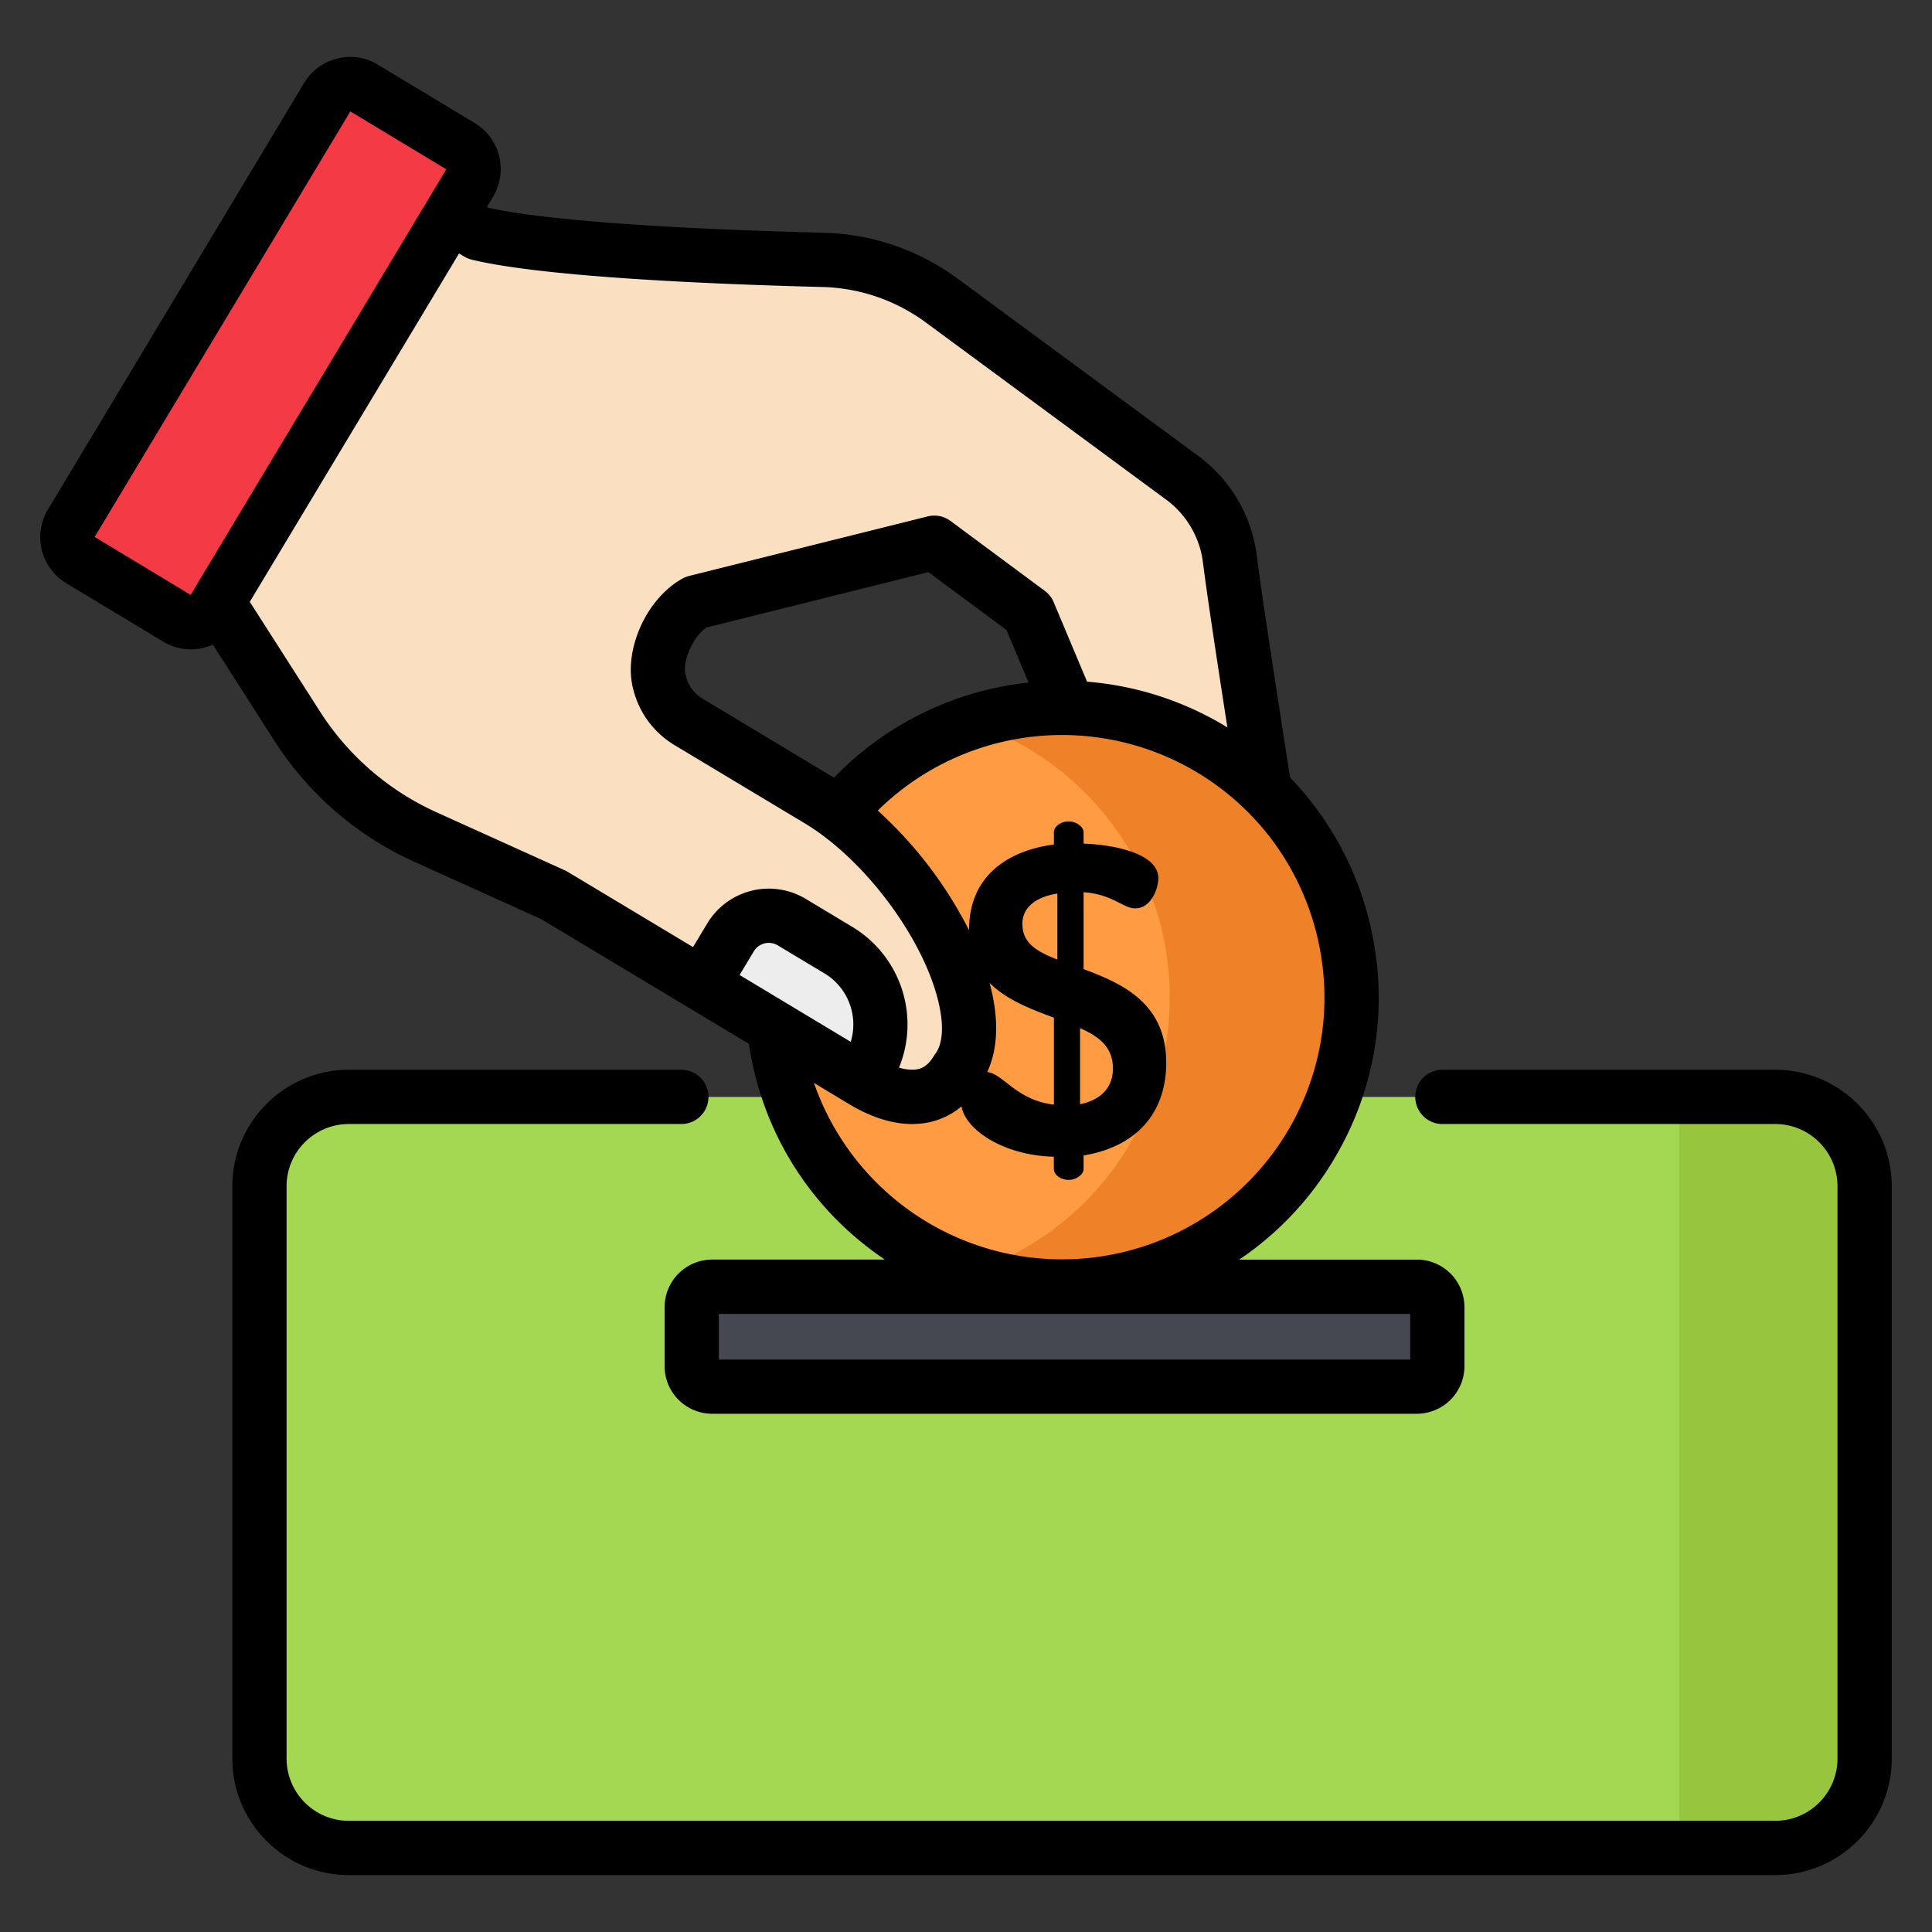 <svg width="24" height="24" fill="none" xmlns="http://www.w3.org/2000/svg">
  <rect width="100%" height="100%" fill="#333333" stroke="none"/>
  <defs/>
  <path d="M22.053 22.956H4.333a1.11 1.11 0 01-1.11-1.11v-7.11c0-.613.497-1.11 1.11-1.11h17.72c.613 0 1.11.497 1.11 1.11v7.11a1.11 1.11 0 01-1.11 1.11z" fill="#A4D852"/>
  <path d="M22.052 13.626H20.86v9.33h1.192a1.11 1.11 0 001.11-1.11v-7.11a1.11 1.11 0 00-1.11-1.11z" fill="#97C63E"/>
  <path d="M13.192 15.985a3.596 3.596 0 100-7.191 3.596 3.596 0 000 7.191z" fill="#FF9C43"/>
  <path d="M15.045 9.307a3.586 3.586 0 00-2.978-.331 3.596 3.596 0 01-.002 6.827 3.596 3.596 0 002.98-6.496z" fill="#EF8229"/>
  <path d="M10.17 9.939l-1.617-.971a.79.79 0 01-.36-.488l-.003-.01c-.084-.34.145-.819.45-.988l2.967-.74 1.171.868.497 1.185a3.575 3.575 0 012.435 1.027c-.15-.966-.36-2.31-.433-2.88a1.48 1.48 0 00-.59-1.006l-2.986-2.2a2.608 2.608 0 00-1.482-.508c-1.197-.03-3.386-.112-4.277-.33L4.06 1.819 1.376 6.286l.545.276c.233.14.427.338.564.573l1.218 1.902c.386.597.936 1.07 1.584 1.363l1.592.72 3.84 2.305c.442.266.903.311 1.168-.131.554-.731-.51-2.63-1.717-3.355z" fill="#FAE0C1"/>
  <path d="M10.783 13.28c.306-.51.142-1.17-.368-1.477l-.58-.348a.554.554 0 00-.76.19l-.35.583 1.977 1.188.081-.136z" fill="#EDEDED"/>
  <path d="M.884 6.503l3.183-5.298a.33.33 0 01.453-.113l1.204.725a.33.33 0 01.113.453L2.654 7.57a.33.33 0 01-.453.112L.997 6.956a.33.33 0 01-.113-.453z" fill="#F43B45"/>
  <path d="M17.601 17.226H8.847a.254.254 0 01-.254-.254v-.732c0-.14.114-.255.254-.255h8.754c.14 0 .255.114.255.255v.732c0 .14-.114.254-.255.254z" fill="#454851"/>
  <g fill="#000">
    <path d="M17.601 15.648h-2.208a3.91 3.91 0 001.17-1.234c.542-.9.7-1.957.445-2.977a3.91 3.91 0 00-.982-1.778l-.036-.23c-.14-.903-.315-2.029-.378-2.529a1.824 1.824 0 00-.725-1.235l-2.986-2.2a2.93 2.93 0 00-1.674-.574c-1.998-.05-3.507-.162-4.16-.31l-.018-.01.076-.127a.668.668 0 00-.227-.915L4.694.803a.662.662 0 00-.506-.076.663.663 0 00-.41.304L.595 6.33a.668.668 0 00.228.915l1.204.725a.663.663 0 00.617.038L3.42 9.22a4.037 4.037 0 001.728 1.486l1.574.711 2.581 1.55c.163 1.1.769 2.061 1.689 2.68H8.847a.592.592 0 00-.591.592v.732c0 .326.265.591.591.591h8.754a.592.592 0 00.591-.591v-.732a.592.592 0 00-.591-.592zM1.173 6.677l-.29-.174.29.174zm1.249.624a.381.381 0 00-.007.012l-.046.077-1.193-.72 3.176-5.286 1.192.719L2.422 7.3zm6.364 4.17l-.177.294-1.557-.935a.354.354 0 00-.034-.018l-1.592-.72a3.363 3.363 0 01-1.44-1.236l-.883-1.38 2.599-4.327.072.042a.336.336 0 00.088.035c.919.223 3.119.308 4.348.339a2.26 2.26 0 011.291.441l2.986 2.201c.251.185.417.468.456.777.053.42.181 1.26.304 2.052l-.03-.018a3.931 3.931 0 00-1.713-.55l-.415-.988a.337.337 0 00-.11-.14l-1.172-.869a.337.337 0 00-.282-.056l-2.966.74a.336.336 0 00-.081.032c-.447.247-.734.884-.615 1.363l.003.011c.073.294.256.54.513.695l1.617.971a2.717 2.717 0 01.235.159c.683.512 1.305 1.418 1.444 2.141.049.251.029.451-.056.563a.335.335 0 00-.02.03c-.085.141-.173.164-.248.168a.55.55 0 01-.183-.026 1.415 1.415 0 00-.58-1.748l-.579-.348a.892.892 0 00-1.223.305zm3.991-2.992a3.936 3.936 0 00-2.416 1.181l-.018-.01-1.617-.972a.452.452 0 01-.206-.28l-.003-.01c-.044-.175.09-.474.256-.592l2.76-.689.97.719.274.653zm-3.59 3.634l.177-.295a.217.217 0 01.298-.074l.58.348a.74.74 0 01.326.85l-1.38-.83zm.925 1.34l.416.251.017.01c.275.165.539.249.785.249.019 0 .038 0 .057-.002a.923.923 0 00.557-.217c.049.292.525.61 1.147.625v.152c0 .07.082.136.185.136.092 0 .185-.065.185-.136v-.168c.608-.098 1.026-.484 1.026-1.152 0-.738-.543-.983-1.026-1.162v-.956c.364.027.489.201.64.201.202 0 .288-.25.288-.375 0-.315-.575-.418-.928-.429v-.14c0-.071-.093-.136-.185-.136-.103 0-.184.065-.184.135v.152c-.544.07-1.054.37-1.054 1.06v.005a5.142 5.142 0 00-1.134-1.487 3.262 3.262 0 014.592.013c.416.414.713.935.859 1.518.21.845.08 1.721-.369 2.467a3.262 3.262 0 01-5.874-.613zm2.98-.811v1.08c-.463-.052-.63-.384-.828-.405.116-.25.141-.562.073-.917a2.604 2.604 0 00-.045-.191c.209.211.515.327.8.433zM12.7 11.48c0-.207.164-.337.435-.38v.82c-.25-.098-.434-.201-.434-.44zm.717 2.237v-.945c.234.104.408.234.408.5 0 .255-.169.396-.408.445zm4.101 3.172H8.93v-.567h8.588v.567z"/>
    <path d="M22.053 13.289h-4.135a.337.337 0 100 .674h4.135c.427 0 .773.347.773.773v7.11a.774.774 0 01-.773.773H4.333a.774.774 0 01-.773-.773v-7.11c0-.426.346-.773.773-.773h4.131a.337.337 0 000-.674H4.333c-.798 0-1.447.65-1.447 1.447v7.11c0 .797.649 1.447 1.447 1.447h17.72c.798 0 1.447-.65 1.447-1.447v-7.11c0-.798-.649-1.447-1.447-1.447z"/>
  </g>
</svg>
